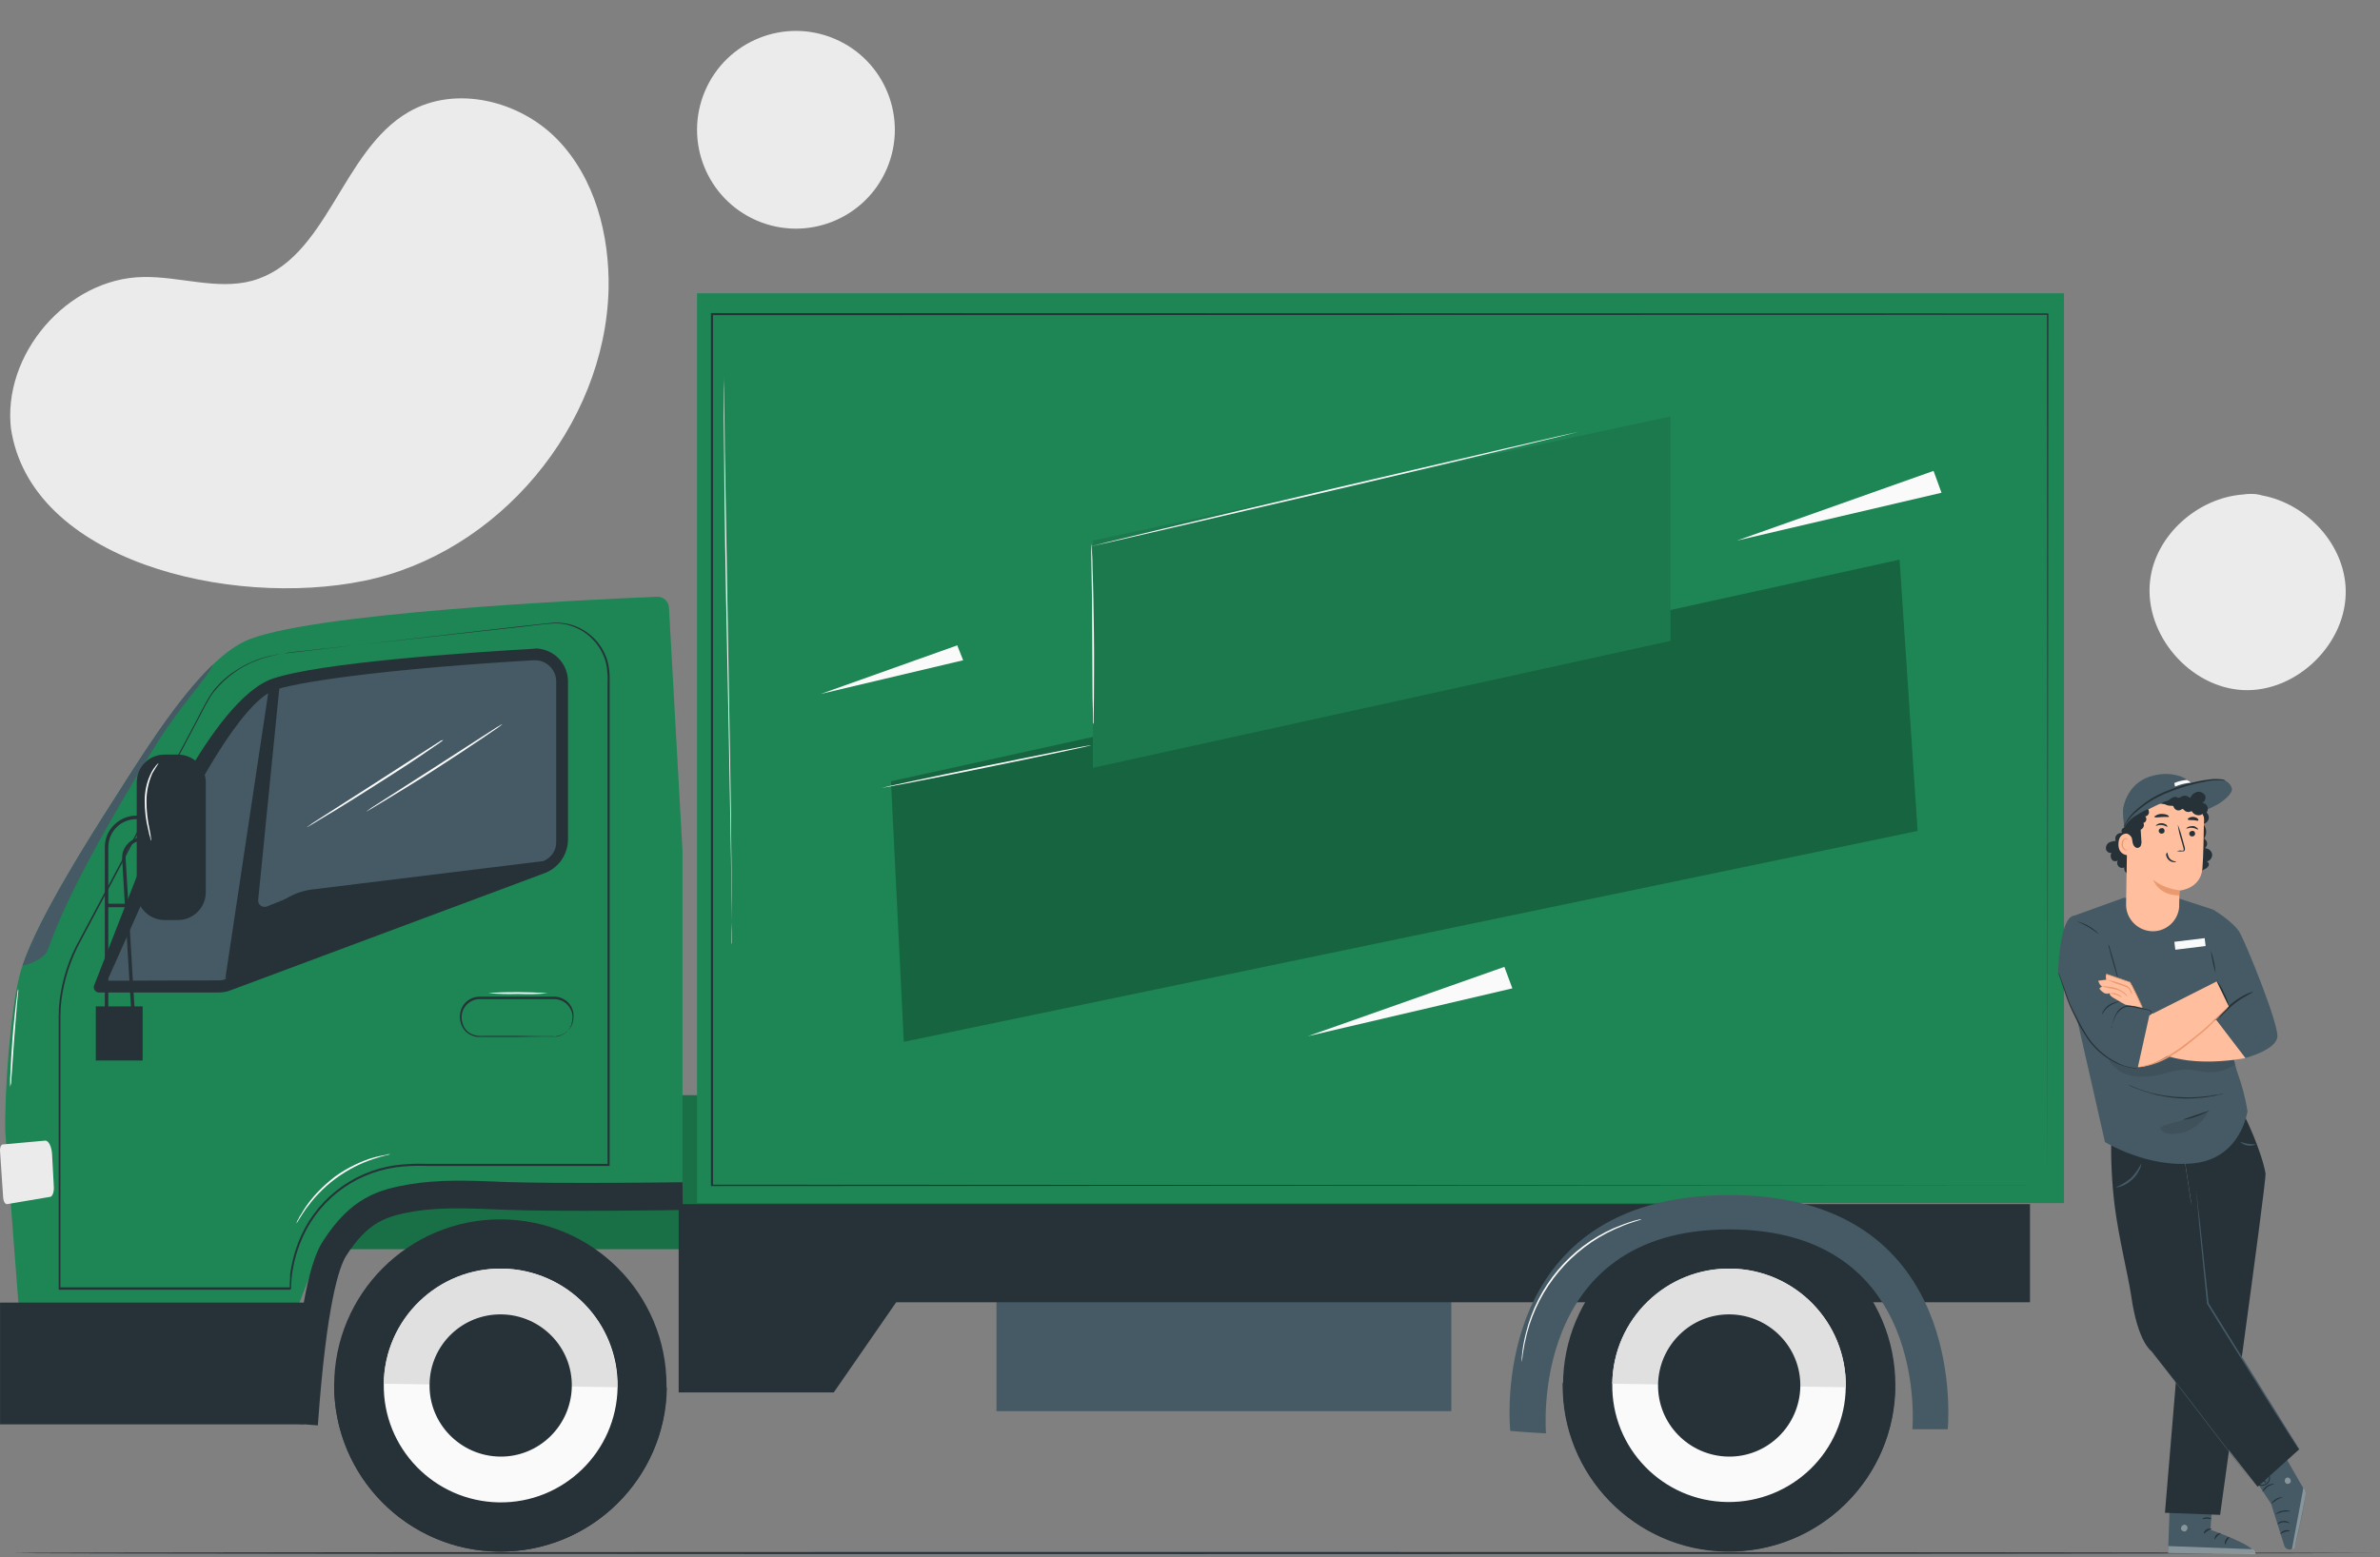 <svg width="686" height="449" viewBox="0 0 686 449" fill="none" xmlns="http://www.w3.org/2000/svg">
<rect x="0" y="0" width="686" height="449" fill="#808080" stroke="none"/>
<path d="M3.215 124.068C0.415 102.268 19.415 80.168 41.315 79.868C51.815 79.668 62.515 83.668 72.615 80.968C94.415 74.968 98.215 43.568 117.815 32.268C131.315 24.468 149.715 28.968 160.615 40.168C171.515 51.368 175.715 67.768 175.415 83.368C174.415 122.868 143.615 159.568 104.915 167.468C66.215 175.368 8.615 161.668 3.115 123.268" fill="#EBEBEB"/>
<path d="M255.622 48.635C261.817 34.165 255.109 17.413 240.639 11.218C226.169 5.022 209.417 11.73 203.222 26.2C197.026 40.67 203.734 57.422 218.204 63.618C232.674 69.813 249.426 63.105 255.622 48.635Z" fill="#EBEBEB"/>
<path d="M652.115 142.868C651.515 142.668 650.815 142.568 650.215 142.468C649.015 142.368 647.815 142.368 646.615 142.568C633.515 143.468 621.115 154.368 619.715 167.568C618.015 182.968 631.215 198.268 646.615 198.968C662.015 199.668 676.515 185.468 676.115 170.068C675.815 156.968 664.915 145.268 652.115 142.868Z" fill="#EBEBEB"/>
<path d="M685.715 447.768C685.715 447.868 533.015 448.068 344.715 448.068C156.415 448.068 3.715 447.968 3.715 447.768C3.715 447.568 156.415 447.468 344.715 447.468C533.015 447.468 685.715 447.668 685.715 447.768Z" fill="#263238"/>
<path d="M514.515 315.768H70.415V360.168H514.515V315.768Z" fill="#1E8555"/>
<g opacity="0.4">
<path opacity="0.4" d="M514.515 315.768H70.415V360.168H514.515V315.768Z" fill="black"/>
</g>
<path d="M418.315 365.768H287.215V406.868H418.315V365.768Z" fill="#455A64"/>
<path d="M195.615 347.168V401.468H240.315L258.315 375.468H585.115V347.168H195.615Z" fill="#263238"/>
<path d="M192.815 175.168C192.715 173.368 191.215 171.968 189.315 172.068C171.615 172.768 87.615 176.668 70.415 184.968C57.215 191.368 42.715 215.068 32.515 231.068C25.215 242.568 9.015 267.968 5.715 280.968C2.915 291.968 1.315 314.868 1.515 326.168L6.115 386.268H82.215L89.815 366.468C94.815 353.568 107.215 344.968 121.115 344.968H196.715V245.268L192.815 175.168Z" fill="#1E8555"/>
<path d="M61.415 191.568C50.915 201.568 40.415 218.568 32.515 230.968C25.715 241.568 11.415 264.168 6.715 277.768C6.615 277.968 6.515 278.268 6.515 278.468C8.815 277.868 12.415 276.468 13.515 274.368C15.215 271.068 17.315 259.668 43.815 216.568C51.715 203.468 59.615 195.768 61.415 191.568Z" fill="#455A64"/>
<path d="M153.715 187.068C134.215 188.168 92.115 191.068 78.615 195.668C61.015 201.668 41.315 248.168 40.415 250.168L27.115 284.168C26.815 284.968 27.315 285.768 28.015 286.068C28.215 286.168 28.315 286.168 28.515 286.168H62.815C64.115 286.168 65.415 285.968 66.615 285.468L156.915 251.768C161.015 250.268 163.715 246.368 163.715 241.968V196.468C163.715 191.268 159.515 186.968 154.215 186.968C154.015 187.068 153.915 187.068 153.715 187.068Z" fill="#263238"/>
<path d="M30.915 282.768C30.915 282.768 43.615 254.268 47.915 244.868C54.415 230.768 69.515 201.868 79.615 198.768C89.015 195.968 115.915 192.568 153.815 190.368H154.215C157.615 190.368 160.315 193.168 160.315 196.468V242.968C160.315 245.268 158.815 247.368 156.615 248.268L89.915 256.468C84.515 257.168 79.615 260.168 76.715 264.668L65.115 282.268C64.415 282.568 63.715 282.668 63.015 282.668L30.915 282.768Z" fill="#455A64"/>
<path d="M87.615 257.068L64.915 282.368L77.515 198.468L80.615 197.368L74.415 259.468C74.315 260.468 75.015 261.368 76.115 261.468C76.415 261.468 76.715 261.468 76.915 261.368L87.615 257.068Z" fill="#263238"/>
<path d="M0.015 331.968C-0.085 330.868 0.315 329.968 0.815 329.968L13.015 328.868C14.015 328.768 14.915 330.668 15.015 332.868L15.515 342.168C15.615 343.668 15.115 344.968 14.515 345.068L2.115 347.168C1.515 347.268 1.015 346.468 0.915 345.368L0.015 331.968Z" fill="#EBEBEB"/>
<path d="M87.615 375.568H0.015V410.668H87.615V375.568Z" fill="#263238"/>
<path d="M144.215 447.368C170.67 447.368 192.115 425.923 192.115 399.468C192.115 373.014 170.67 351.568 144.215 351.568C117.761 351.568 96.315 373.014 96.315 399.468C96.315 425.923 117.761 447.368 144.215 447.368Z" fill="#263238"/>
<path d="M96.315 398.668V398.768C96.015 425.268 117.115 446.968 143.615 447.368C170.015 447.668 191.815 426.568 192.215 400.168V400.068L96.315 398.668Z" fill="#263238"/>
<path d="M110.615 398.968C110.315 417.568 125.215 432.868 143.815 433.168C162.415 433.468 177.715 418.568 178.015 399.968C178.315 381.368 163.415 366.068 144.815 365.768C126.215 365.568 110.915 380.368 110.615 398.968Z" fill="#FAFAFA"/>
<path d="M144.715 365.768C126.115 365.468 110.815 380.368 110.615 398.968L177.915 399.968C178.215 381.368 163.315 366.068 144.715 365.768Z" fill="#E0E0E0"/>
<path d="M123.815 399.168C123.615 410.468 132.715 419.768 144.015 419.968C155.315 420.168 164.615 411.068 164.815 399.768C165.015 388.468 155.915 379.168 144.615 378.968C133.215 378.768 123.915 387.868 123.815 399.168Z" fill="#263238"/>
<path d="M47.415 217.568H51.315C55.715 217.568 59.315 221.168 59.315 225.568V257.268C59.315 261.668 55.715 265.268 51.315 265.268H47.415C43.015 265.268 39.415 261.668 39.415 257.268V225.568C39.415 221.068 43.015 217.568 47.415 217.568Z" fill="#263238"/>
<path d="M31.215 294.668H30.215V244.268C30.215 239.268 34.316 235.168 39.316 235.168H41.715V236.168H39.316C34.816 236.168 31.215 239.768 31.215 244.268V294.668Z" fill="#263238"/>
<path d="M38.015 294.768L35.215 247.668C35.015 244.368 37.615 241.568 40.915 241.368C41.015 241.368 41.115 241.368 41.115 241.368V242.368C38.415 242.368 36.215 244.568 36.215 247.268C36.215 247.368 36.215 247.468 36.215 247.568L39.015 294.768H38.015Z" fill="#263238"/>
<path d="M41.115 290.168H27.616V305.768H41.115V290.168Z" fill="#263238"/>
<path d="M36.215 260.568H30.715V261.568H36.215V260.568Z" fill="#263238"/>
<path d="M81.915 188.468L83.115 188.268L86.615 187.868L100.215 186.268L150.915 180.468C153.615 180.168 156.315 179.868 159.215 179.568C160.715 179.468 162.115 179.568 163.615 179.868C165.115 180.168 166.515 180.768 167.815 181.468C170.515 182.968 172.715 185.268 174.115 188.068C174.815 189.468 175.315 190.968 175.515 192.568C175.615 193.368 175.715 194.168 175.715 194.968V197.368C175.715 210.268 175.715 224.168 175.715 238.868C175.715 268.268 175.715 300.968 175.715 335.868V336.168H123.015C120.015 336.068 117.015 336.168 114.015 336.568C101.515 338.368 90.915 346.768 86.415 358.668C86.015 359.768 85.615 360.868 85.315 361.968C85.015 363.068 84.715 364.168 84.515 365.368L84.215 367.068L84.115 367.968L84.015 368.868L83.915 370.568V371.468V371.568C84.115 371.368 83.615 371.868 83.615 371.868H16.915V371.268C16.915 356.168 16.915 341.668 16.915 327.768C16.915 320.868 16.915 314.068 16.915 307.468V297.668C16.915 296.068 16.915 294.468 16.915 292.868C16.915 291.268 17.015 289.668 17.215 288.168C18.015 282.068 19.915 276.268 22.915 270.968C25.715 265.768 28.315 260.768 30.915 255.968L45.115 229.368L56.615 207.768C57.415 206.168 58.215 204.668 59.015 203.168C59.415 202.468 59.815 201.768 60.215 201.068C60.615 200.368 61.115 199.768 61.515 199.168C63.215 196.968 65.315 195.068 67.615 193.568C70.715 191.468 74.315 189.868 78.015 189.068C79.315 188.768 80.615 188.568 81.915 188.468L80.915 188.568C80.215 188.668 79.315 188.868 78.015 189.168C74.315 190.068 70.815 191.568 67.715 193.768C65.415 195.368 63.415 197.268 61.715 199.368C61.215 199.968 60.815 200.568 60.415 201.268C60.015 201.968 59.615 202.668 59.215 203.368L56.815 207.968L45.415 229.568C41.115 237.668 36.415 246.468 31.315 256.168L23.315 271.168C20.415 276.468 18.515 282.268 17.715 288.268C17.515 289.868 17.415 291.368 17.415 292.968C17.415 294.568 17.415 296.168 17.415 297.768V307.568C17.415 314.168 17.415 320.968 17.415 327.868C17.415 341.768 17.415 356.268 17.415 371.368L17.215 371.168H83.715C83.815 371.168 83.215 371.668 83.515 371.368V371.268V370.268L83.615 368.568V367.668L83.715 366.768L84.015 365.068C84.215 363.968 84.515 362.768 84.815 361.668C85.115 360.568 85.515 359.468 85.915 358.368C90.515 346.368 101.215 337.768 114.015 335.968C117.015 335.568 120.015 335.468 123.015 335.568H175.415L175.115 335.768C175.115 300.868 175.115 268.168 175.115 238.768C175.115 224.068 175.115 210.168 175.115 197.268C175.215 195.668 175.115 194.068 174.915 192.468C174.715 190.968 174.215 189.468 173.515 188.068C172.115 185.368 170.015 183.168 167.415 181.668C166.115 180.968 164.815 180.468 163.315 180.068C161.915 179.768 160.515 179.668 159.115 179.768C156.315 179.968 153.515 180.368 150.815 180.668L100.115 186.268L86.515 187.768L83.015 188.168L81.915 188.468Z" fill="#263238"/>
<path d="M159.715 298.968C159.715 298.968 160.015 298.968 160.515 298.868C161.215 298.768 161.915 298.468 162.615 298.068C163.615 297.468 164.315 296.468 164.715 295.368C164.915 294.668 165.015 293.968 165.015 293.168C165.015 292.368 164.815 291.568 164.415 290.868C163.515 289.168 161.815 288.168 159.915 288.068H153.315H138.215C135.615 288.068 133.415 290.068 133.115 292.568C132.915 293.768 133.215 294.968 133.715 296.068C134.315 297.068 135.115 297.868 136.215 298.268C137.215 298.668 138.415 298.768 139.515 298.668H142.715H148.515L156.815 298.768H159.115C159.415 298.768 159.615 298.768 159.915 298.868C159.615 298.868 159.415 298.868 159.115 298.868H156.815L148.515 298.968H142.715H139.515C138.915 298.968 138.415 298.968 137.815 298.968C137.215 298.968 136.615 298.768 136.015 298.568C134.815 298.068 133.915 297.268 133.315 296.168C132.715 295.068 132.415 293.668 132.615 292.368C132.915 289.568 135.315 287.368 138.215 287.368H153.315H159.915C162.915 287.468 165.315 289.868 165.315 292.868C165.315 293.668 165.215 294.368 165.015 295.068C164.615 296.268 163.815 297.168 162.815 297.868C162.115 298.268 161.415 298.568 160.715 298.668C160.315 298.768 160.015 298.868 159.715 298.968Z" fill="#263238"/>
<path d="M157.915 286.368C155.115 286.668 152.215 286.668 149.315 286.568C146.415 286.668 143.615 286.568 140.715 286.368C143.615 286.068 146.415 286.068 149.315 286.068C152.215 286.068 155.115 286.168 157.915 286.368Z" fill="white"/>
<path d="M91.615 410.968L83.615 410.368C85.716 381.768 88.716 364.568 93.016 357.968C101.115 345.268 109.115 342.968 118.015 341.468C126.315 340.068 134.615 340.368 142.715 340.668L144.715 340.768C161.415 341.368 196.315 340.868 196.715 340.868L196.815 348.868C196.415 348.868 161.315 349.468 144.415 348.768L142.415 348.668C134.715 348.368 126.815 348.068 119.315 349.268C111.415 350.668 106.115 352.168 99.716 362.168C97.816 365.268 94.115 375.668 91.615 410.968Z" fill="#263238"/>
<path d="M594.915 84.568H200.915V346.868H594.915V84.568Z" fill="#1E8555"/>
<path d="M590.215 341.768C590.215 340.068 590.115 243.868 590.015 90.568L590.215 90.768L205.215 90.868L205.515 90.568C205.515 179.868 205.515 264.868 205.515 341.768L205.315 341.568L590.215 341.768L205.215 341.968H204.915V341.768C204.915 264.868 204.915 179.868 204.915 90.568V90.268H205.215L590.215 90.368H590.415V90.568C590.215 243.768 590.215 340.068 590.215 341.768Z" fill="#263238"/>
<g opacity="0.5">
<path opacity="0.5" d="M256.815 225.268L260.515 300.368L552.715 239.568L547.515 161.368L256.815 225.268Z" fill="black"/>
</g>
<path d="M315.015 155.868V221.368L481.515 184.768V120.068L315.015 155.868Z" fill="#1E8555"/>
<g opacity="0.3">
<path opacity="0.3" d="M315.015 155.868V221.368L481.515 184.768V120.068L315.015 155.868Z" fill="black"/>
</g>
<path d="M500.615 155.868L559.615 142.068L557.315 135.768L500.615 155.868Z" fill="#FAFAFA"/>
<path d="M236.615 200.068L277.615 190.368L275.915 186.068L236.615 200.068Z" fill="#FAFAFA"/>
<path d="M376.915 298.768L435.915 284.968L433.615 278.768L376.915 298.768Z" fill="#FAFAFA"/>
<path d="M455.115 124.468C455.115 124.568 423.615 132.168 384.715 141.268C345.815 150.368 314.215 157.668 314.215 157.568C314.215 157.468 345.715 149.868 384.615 140.768C423.515 131.668 455.115 124.368 455.115 124.468Z" fill="#FAFAFA"/>
<path d="M314.615 214.868C314.615 214.968 301.115 217.868 284.415 221.268C267.715 224.668 254.115 227.268 254.115 227.168C254.115 227.068 267.615 224.168 284.315 220.768C301.015 217.368 314.515 214.668 314.615 214.868Z" fill="#FAFAFA"/>
<path d="M315.115 208.868C315.115 208.668 315.015 208.468 315.015 208.368C315.015 207.968 315.015 207.468 315.015 206.868C315.015 205.468 315.015 203.568 314.915 201.268C314.915 196.468 314.815 190.068 314.815 182.868C314.815 175.668 314.715 169.268 314.615 164.468C314.615 162.168 314.515 160.268 314.515 158.868V157.368C314.515 157.168 314.515 157.068 314.515 156.868C314.515 157.068 314.615 157.168 314.615 157.368C314.615 157.768 314.715 158.268 314.715 158.868C314.815 160.168 314.915 162.068 314.915 164.468C315.115 169.168 315.215 175.668 315.315 182.868C315.415 190.068 315.315 196.568 315.315 201.268C315.315 203.568 315.215 205.468 315.215 206.868C315.215 207.468 315.215 207.968 315.215 208.368C315.115 208.568 315.115 208.768 315.115 208.868Z" fill="#FAFAFA"/>
<path d="M144.915 208.768C144.915 208.768 144.815 208.868 144.515 209.068L143.415 209.868C142.415 210.568 141.015 211.468 139.315 212.668C135.815 215.068 130.915 218.268 125.515 221.768C120.115 225.268 115.115 228.268 111.515 230.468C109.715 231.568 108.215 232.468 107.215 233.068L106.015 233.768C105.915 233.868 105.715 233.968 105.615 233.968C105.615 233.968 105.715 233.868 106.015 233.668L107.115 232.868L111.315 230.168L125.215 221.268L139.015 212.368L143.215 209.668L144.415 208.968C144.615 208.968 144.715 208.868 144.915 208.768Z" fill="#FAFAFA"/>
<path d="M127.815 213.368C127.815 213.368 127.715 213.468 127.415 213.668L126.315 214.468C125.315 215.168 123.915 216.068 122.215 217.268C118.715 219.668 113.815 222.868 108.415 226.268C103.015 229.668 98.015 232.868 94.415 234.968C92.615 236.068 91.115 236.968 90.115 237.568L88.915 238.268C88.815 238.368 88.615 238.468 88.515 238.468C88.615 238.368 88.715 238.268 88.915 238.168L90.015 237.368L94.215 234.668L108.115 225.768L121.915 216.868L126.115 214.168L127.215 213.468C127.515 213.468 127.715 213.368 127.815 213.368Z" fill="#FAFAFA"/>
<path d="M43.615 242.468C43.415 242.168 43.316 241.868 43.316 241.568C43.115 240.968 42.916 240.168 42.715 239.168C42.016 236.468 41.715 233.668 41.715 230.868C41.715 228.068 42.315 225.268 43.615 222.768C44.015 221.968 44.515 221.268 45.015 220.668C45.215 220.468 45.416 220.168 45.715 220.068C45.115 220.968 44.516 221.968 43.916 222.968C42.816 225.468 42.215 228.168 42.215 230.968C42.215 233.768 42.515 236.468 43.115 239.168C43.315 240.168 43.515 241.268 43.615 242.468Z" fill="#FAFAFA"/>
<path d="M2.915 313.368C2.915 312.968 2.915 312.668 2.915 312.268C2.915 311.568 2.915 310.468 3.015 309.268C3.115 306.668 3.315 303.168 3.615 299.268C3.915 295.368 4.315 291.868 4.615 289.268C4.815 287.968 4.915 286.968 5.015 286.268C5.015 285.868 5.115 285.568 5.215 285.168C5.315 285.568 5.315 285.868 5.215 286.268L4.915 289.268C4.715 291.968 4.415 295.368 4.115 299.268C3.815 303.168 3.615 306.568 3.415 309.268C3.315 310.468 3.215 311.468 3.215 312.268C3.115 312.668 3.015 312.968 2.915 313.368Z" fill="#FAFAFA"/>
<path d="M112.515 332.768C112.515 332.868 110.615 333.168 107.615 334.168C105.815 334.768 104.115 335.468 102.515 336.268C98.515 338.268 94.815 340.968 91.715 344.268C90.415 345.568 89.315 347.068 88.215 348.468C86.415 351.068 85.515 352.768 85.415 352.768C85.515 352.368 85.715 351.868 86.015 351.468C86.215 350.968 86.515 350.468 86.815 350.068C87.115 349.568 87.515 348.868 87.915 348.268C88.915 346.768 90.115 345.268 91.415 343.868C93.015 342.168 94.715 340.668 96.515 339.268C98.315 337.968 100.315 336.768 102.415 335.768C104.115 334.968 105.815 334.268 107.615 333.768C108.415 333.568 109.115 333.368 109.715 333.268C110.215 333.168 110.815 333.068 111.315 332.968C111.615 332.768 112.015 332.768 112.515 332.768Z" fill="#FAFAFA"/>
<path d="M211.015 272.368C211.015 272.268 211.015 272.068 211.015 271.968C211.015 271.668 211.015 271.268 211.015 270.668C211.015 269.568 211.015 267.868 210.915 265.768C210.815 261.568 210.815 255.468 210.715 247.968C210.415 232.868 210.115 212.068 209.615 189.068C209.115 166.068 208.815 145.268 208.715 130.168C208.615 122.668 208.615 116.568 208.615 112.368C208.615 110.268 208.615 108.668 208.615 107.568V106.268C208.615 105.968 208.615 105.868 208.615 105.868C208.615 105.968 208.615 106.168 208.615 106.268C208.615 106.568 208.615 106.968 208.615 107.568C208.615 108.668 208.615 110.368 208.715 112.368C208.815 116.568 208.815 122.668 208.915 130.168C209.215 145.268 209.515 166.068 209.915 189.068C210.315 212.068 210.715 232.868 210.815 247.868C210.915 255.368 210.915 261.468 210.915 265.668C210.915 267.768 210.915 269.368 210.915 270.568C210.915 271.068 210.915 271.568 210.915 271.868C211.015 272.068 211.015 272.268 211.015 272.368Z" fill="#FAFAFA"/>
<path d="M498.415 447.268C524.87 447.268 546.315 425.823 546.315 399.368C546.315 372.914 524.87 351.468 498.415 351.468C471.961 351.468 450.515 372.914 450.515 399.368C450.515 425.823 471.961 447.268 498.415 447.268Z" fill="#263238"/>
<path d="M450.415 398.668V398.768C450.015 425.268 471.215 446.968 497.615 447.368C524.115 447.768 545.815 426.568 546.215 400.168V400.068L450.415 398.668Z" fill="#263238"/>
<path d="M464.715 398.968C464.415 417.568 479.315 432.868 497.915 433.068C516.515 433.268 531.815 418.468 532.015 399.868C532.315 381.268 517.415 365.968 498.815 365.768C480.315 365.568 465.015 380.368 464.715 398.968Z" fill="#FAFAFA"/>
<path d="M498.815 365.768C480.215 365.468 464.915 380.368 464.715 398.968L532.015 399.968C532.315 381.368 517.415 366.068 498.815 365.768C498.915 365.768 498.815 365.768 498.815 365.768Z" fill="#E0E0E0"/>
<path d="M477.915 399.168C477.715 410.468 486.815 419.768 498.115 419.968C509.415 420.168 518.715 411.068 518.915 399.768C519.115 388.468 510.015 379.168 498.715 378.968C487.415 378.768 478.115 387.868 477.915 399.168Z" fill="#263238"/>
<path d="M435.315 412.568C435.315 412.568 428.015 344.568 498.515 344.568C563.515 344.568 562.115 403.068 561.415 412.068H551.215C551.215 412.068 556.415 354.468 498.415 354.468C440.415 354.468 445.615 413.268 445.615 413.268C445.615 413.268 441.315 413.068 435.315 412.568Z" fill="#455A64"/>
<path d="M473.115 351.568C472.915 351.668 472.715 351.768 472.615 351.768C472.215 351.868 471.715 352.068 471.015 352.268C469.015 352.868 467.115 353.668 465.315 354.468C452.815 360.168 443.615 371.168 440.115 384.468C439.615 386.468 439.215 388.468 438.915 390.468C438.815 391.168 438.815 391.768 438.715 392.168C438.715 392.368 438.615 392.568 438.615 392.768C438.615 392.568 438.615 392.368 438.615 392.168C438.615 391.768 438.615 391.168 438.715 390.468C438.915 388.368 439.315 386.368 439.815 384.368C443.115 370.868 452.515 359.668 465.215 354.068C467.115 353.268 469.015 352.568 471.015 351.968C471.715 351.768 472.315 351.668 472.615 351.568C472.715 351.568 472.915 351.568 473.115 351.568Z" fill="#FAFAFA"/>
<path d="M646.115 420.768L654.615 433.568L658.415 445.668C658.715 446.468 659.515 446.968 660.415 446.668H660.515C661.015 446.468 661.415 446.068 661.515 445.568C662.315 442.368 665.115 430.768 664.415 429.868C663.715 428.968 656.315 415.768 656.315 415.768L646.115 420.768Z" fill="#455A64"/>
<g opacity="0.6">
<path opacity="0.6" d="M660.615 446.668L663.915 428.968L664.215 429.468C664.515 429.968 664.615 430.468 664.515 431.068C664.315 432.568 663.615 436.668 661.515 445.468C661.515 446.068 661.115 446.568 660.615 446.668Z" fill="white"/>
</g>
<g opacity="0.6">
<path opacity="0.6" d="M658.615 426.568C658.415 427.068 658.615 427.468 659.015 427.768C659.415 427.968 660.015 427.768 660.215 427.368C660.415 426.868 660.215 426.368 659.715 426.068C659.215 425.868 658.715 426.168 658.615 426.568Z" fill="white"/>
</g>
<path d="M659.916 439.168C659.316 438.968 658.716 438.868 658.116 438.868C657.516 438.968 656.916 439.168 656.416 439.568C656.416 439.568 656.516 439.368 656.716 439.068C657.116 438.768 657.516 438.568 658.016 438.568C658.516 438.468 659.016 438.568 659.416 438.768C659.816 438.968 660.016 439.068 659.916 439.168Z" fill="#263238"/>
<path d="M660.116 441.468C659.616 441.468 659.116 441.568 658.616 441.668C658.116 441.868 657.715 442.068 657.215 442.268C657.115 442.268 657.615 441.568 658.515 441.268C659.115 441.068 659.716 441.168 660.116 441.468Z" fill="#263238"/>
<path d="M660.315 435.768C659.515 435.768 658.715 435.768 658.015 435.868C657.215 436.068 656.515 436.368 655.815 436.668C656.415 436.068 657.115 435.668 658.015 435.568C658.715 435.368 659.515 435.468 660.315 435.768Z" fill="#263238"/>
<path d="M658.015 431.668C658.015 431.768 657.115 431.868 656.215 432.468C655.315 433.068 654.615 433.668 654.615 433.668C654.915 433.068 655.415 432.468 656.115 432.168C656.615 431.768 657.315 431.668 658.015 431.668Z" fill="#263238"/>
<path d="M655.615 427.868C654.915 428.068 654.215 428.268 653.615 428.668C653.115 429.068 652.615 429.668 652.115 430.168C652.115 430.168 652.115 429.868 652.315 429.568C652.815 428.668 653.815 427.968 654.815 427.868C655.315 427.768 655.615 427.868 655.615 427.868Z" fill="#263238"/>
<path d="M653.215 427.968C653.115 427.868 653.015 427.668 652.915 427.468C652.715 426.968 652.515 426.468 652.515 425.968C652.415 425.568 652.515 425.168 652.715 424.868C652.815 424.668 653.115 424.568 653.415 424.568C653.615 424.668 653.815 424.768 654.015 425.068C654.515 425.968 654.315 427.168 653.515 427.868C652.715 428.468 651.515 428.568 650.615 428.068C650.415 427.968 650.215 427.768 650.215 427.468C650.215 427.168 650.315 426.968 650.615 426.868C651.015 426.768 651.415 426.668 651.715 426.768C652.215 426.868 652.815 426.968 653.215 427.268C653.415 427.368 653.515 427.468 653.715 427.568C653.115 427.268 652.415 427.168 651.715 427.068C651.415 427.068 651.015 427.068 650.715 427.168C650.615 427.268 650.515 427.368 650.515 427.468C650.515 427.668 650.715 427.768 650.815 427.868C651.615 428.268 652.615 428.168 653.315 427.668C654.015 427.068 654.215 426.068 653.815 425.268C653.715 425.068 653.615 424.968 653.415 424.968C653.315 424.968 653.115 424.968 653.015 425.068C652.815 425.368 652.815 425.768 652.815 426.068C652.815 426.668 652.915 427.268 653.215 427.968Z" fill="#263238"/>
<path d="M638.116 428.168L637.116 441.068C637.116 441.068 649.916 445.468 649.916 447.868L624.916 447.768L625.616 427.668L638.116 428.168Z" fill="#455A64"/>
<g opacity="0.6">
<path opacity="0.6" d="M629.415 439.668C628.915 439.768 628.615 440.268 628.615 440.768C628.715 441.268 629.215 441.568 629.715 441.568C630.215 441.468 630.615 440.868 630.515 440.368C630.415 439.768 629.815 439.468 629.415 439.668Z" fill="white"/>
</g>
<g opacity="0.6">
<path opacity="0.6" d="M624.916 447.768L625.016 445.768L649.216 446.668C649.716 446.968 650.116 447.468 650.116 448.068L624.916 447.768Z" fill="white"/>
</g>
<path d="M637.515 440.868C637.515 440.968 636.915 440.968 636.315 441.368C635.715 441.768 635.315 442.268 635.215 442.168C635.115 442.068 635.315 441.368 636.015 440.968C636.715 440.568 637.515 440.768 637.515 440.868Z" fill="#263238"/>
<path d="M640.115 442.068C640.115 442.168 639.615 442.368 639.115 442.868C638.615 443.368 638.515 443.868 638.415 443.868C638.315 443.868 638.215 443.168 638.815 442.568C639.415 441.968 640.115 441.968 640.115 442.068Z" fill="#263238"/>
<path d="M641.415 445.268C641.315 445.268 641.115 444.668 641.515 443.968C641.915 443.268 642.415 443.068 642.515 443.168C642.615 443.268 642.215 443.668 641.915 444.168C641.615 444.668 641.615 445.268 641.415 445.268Z" fill="#263238"/>
<path d="M637.415 437.968C637.315 438.068 636.815 437.868 636.115 437.868C635.415 437.868 634.915 438.068 634.815 437.968C634.715 437.868 635.315 437.468 636.115 437.468C636.915 437.468 637.415 437.868 637.415 437.968Z" fill="#263238"/>
<g opacity="0.3">
<path opacity="0.3" d="M637.916 430.668L637.716 432.968L625.416 432.368L625.516 430.268L637.916 430.668Z" fill="black"/>
</g>
<path d="M637.515 435.368C637.115 435.468 636.715 435.468 636.315 435.368C635.915 435.268 635.415 435.068 635.015 434.868C634.815 434.768 634.515 434.568 634.315 434.468C634.215 434.368 634.015 434.268 633.915 434.168C633.815 433.968 633.815 433.668 633.915 433.568C634.015 433.368 634.215 433.268 634.415 433.268C634.615 433.268 634.715 433.268 634.915 433.368C635.215 433.468 635.415 433.568 635.715 433.668C636.115 433.868 636.515 434.168 636.815 434.468C637.415 434.968 637.615 435.368 637.515 435.368C637.415 435.368 637.215 435.068 636.615 434.568C636.315 434.268 635.915 434.068 635.515 433.868C635.315 433.768 635.015 433.668 634.815 433.668C634.515 433.568 634.315 433.568 634.215 433.668C634.115 433.768 634.215 433.768 634.215 433.768C634.315 433.868 634.415 433.968 634.515 433.968C634.715 434.068 634.915 434.268 635.215 434.368C635.615 434.568 636.015 434.768 636.415 434.868C636.815 435.068 637.115 435.168 637.515 435.368Z" fill="#263238"/>
<path d="M637.415 435.468C637.215 435.068 637.115 434.668 637.115 434.268C637.115 433.568 637.315 432.768 637.715 432.168C637.815 431.868 638.215 431.568 638.515 431.568C638.715 431.568 638.915 431.768 639.015 431.968C639.115 432.168 639.115 432.268 639.115 432.468C639.215 433.268 639.015 433.968 638.515 434.568C638.015 435.168 637.515 435.368 637.515 435.268C637.515 435.168 637.915 434.968 638.315 434.368C638.515 433.968 638.715 433.668 638.715 433.168C638.715 432.968 638.715 432.668 638.715 432.468C638.715 432.168 638.615 431.968 638.515 431.968C638.415 431.968 638.215 432.168 638.015 432.368C637.915 432.568 637.815 432.768 637.715 433.068C637.515 433.468 637.415 433.868 637.415 434.268C637.315 435.068 637.415 435.468 637.415 435.468Z" fill="#263238"/>
<path d="M647.215 322.268C647.215 322.268 651.815 331.668 653.015 338.368C653.315 340.268 639.915 436.768 639.915 436.768L624.015 436.168L631.515 346.368L628.815 328.368L647.215 322.268Z" fill="#263238"/>
<path d="M608.515 328.068C608.415 334.568 608.715 341.068 609.515 347.568C610.715 357.068 613.415 367.768 614.315 373.768C616.215 387.068 620.115 389.568 620.115 389.568L650.715 428.668L662.715 417.868L635.715 374.768C635.715 374.768 628.515 326.868 628.815 328.168C629.115 329.468 608.515 328.068 608.515 328.068Z" fill="#263238"/>
<path d="M620.615 390.268C620.715 390.368 620.815 390.568 620.915 390.668L621.815 391.768L625.015 395.868C627.715 399.368 631.415 404.268 635.515 409.568C639.615 414.868 643.315 419.768 646.115 423.268C647.515 424.968 648.615 426.368 649.415 427.368L650.315 428.468C650.415 428.568 650.515 428.768 650.615 428.868C650.515 428.768 650.415 428.568 650.315 428.468L649.415 427.368L646.215 423.268L635.715 409.568C631.615 404.168 627.915 399.368 625.115 395.868C623.715 394.168 622.615 392.768 621.815 391.768L620.915 390.668C620.915 390.468 620.815 390.368 620.615 390.268Z" fill="#455A64"/>
<path d="M617.215 335.468C617.215 335.968 617.015 336.568 616.815 336.968C615.715 339.368 613.815 341.168 611.315 342.068C610.815 342.268 610.315 342.368 609.815 342.368C611.415 341.668 612.915 340.768 614.215 339.668C615.415 338.468 616.415 336.968 617.215 335.468Z" fill="#455A64"/>
<path d="M650.215 329.968C648.715 330.668 647.015 330.368 645.715 329.268C645.815 329.168 646.715 329.568 647.915 329.768C649.115 329.968 650.215 329.868 650.215 329.968Z" fill="#455A64"/>
<path d="M633.015 343.268C633.115 343.468 633.115 343.668 633.115 343.868C633.215 344.368 633.215 344.968 633.315 345.668C633.515 347.268 633.715 349.668 634.115 352.568C634.715 358.468 635.615 366.568 636.615 375.868V375.768L641.015 382.868L656.415 407.668C658.315 410.768 659.915 413.368 661.015 415.168L662.215 417.168C662.415 417.368 662.515 417.668 662.615 417.868C662.415 417.668 662.315 417.468 662.115 417.168L660.815 415.168L656.015 407.668C652.015 401.268 646.515 392.568 640.515 382.968L636.115 375.868V375.768C635.215 366.468 634.415 358.268 633.815 352.368L633.215 345.468C633.115 344.668 633.115 344.068 633.115 343.568C633.015 343.768 633.015 343.468 633.015 343.268Z" fill="#455A64"/>
<path d="M628.415 259.168L637.915 262.268L638.615 282.468C638.615 282.468 643.815 306.268 644.915 309.268C646.215 312.868 647.215 316.568 647.815 320.368C647.815 320.368 646.015 333.768 632.615 335.368C619.215 336.968 606.715 329.268 606.715 329.268C606.715 329.268 602.215 309.268 598.115 291.368C594.215 274.268 597.415 264.168 597.415 264.168L612.115 258.868L628.415 259.168Z" fill="#455A64"/>
<path d="M635.463 270.485L626.726 271.542L627.003 273.826L635.739 272.769L635.463 270.485Z" fill="#FAFAFA"/>
<path d="M637.615 246.268C637.415 245.268 636.515 244.568 635.515 244.568C636.215 243.968 636.415 242.968 635.815 242.268C635.715 242.068 635.515 241.968 635.315 241.768C636.315 240.268 636.015 238.368 634.615 237.168L624.515 251.068C626.115 252.268 628.115 252.868 630.015 252.568C632.015 252.268 633.915 251.568 635.515 250.568C636.015 250.368 636.415 249.968 636.615 249.568C636.815 249.068 636.515 248.468 636.015 248.368C637.015 248.268 637.715 247.268 637.615 246.268Z" fill="#263238"/>
<path d="M612.616 238.668C612.116 238.568 611.616 238.868 611.516 239.368C611.416 239.668 611.516 239.868 611.616 240.168C610.716 240.068 609.816 240.668 609.716 241.568C609.716 241.868 609.716 242.268 609.816 242.468C609.116 242.468 608.416 242.668 607.816 242.968C607.216 243.368 606.916 244.068 607.016 244.868C607.216 245.568 607.916 246.068 608.616 245.868C608.216 246.468 608.316 247.268 608.716 247.868C609.116 248.368 609.916 248.468 610.416 248.068L610.516 247.968C610.016 248.568 610.216 249.468 610.816 249.968C611.216 250.268 611.816 250.368 612.316 250.068C612.116 250.868 612.616 251.768 613.516 251.968C614.016 252.068 614.516 251.968 614.916 251.668L612.616 238.668Z" fill="#263238"/>
<path d="M613.215 236.068L612.815 260.668C612.715 264.668 615.815 268.068 619.815 268.468C624.015 268.868 627.715 265.768 628.115 261.568C628.115 261.368 628.115 261.268 628.115 261.068C628.115 258.768 628.215 256.768 628.215 256.768C628.215 256.768 634.215 256.368 634.815 250.468C635.115 247.068 635.215 239.268 635.315 233.268C635.315 229.268 632.215 225.868 628.215 225.468L624.615 225.168C618.515 224.968 613.515 229.768 613.315 235.868C613.215 235.768 613.215 235.868 613.215 236.068Z" fill="#FFBE9D"/>
<path d="M628.115 256.668C625.415 256.368 622.815 255.368 620.615 253.668C620.615 253.668 622.115 258.168 628.115 258.168V256.668Z" fill="#EB996E"/>
<path d="M633.515 239.168C633.415 239.268 632.815 238.768 631.915 238.668C631.015 238.568 630.315 238.968 630.215 238.868C630.115 238.768 630.315 238.668 630.615 238.468C631.015 238.268 631.515 238.168 632.015 238.168C632.515 238.168 632.916 238.368 633.316 238.768C633.516 238.868 633.615 239.068 633.515 239.168Z" fill="#263238"/>
<path d="M623.915 239.568C623.915 240.068 623.515 240.368 623.015 240.368C622.615 240.368 622.215 239.968 622.215 239.568C622.215 239.068 622.615 238.768 623.115 238.768C623.515 238.668 623.915 239.068 623.915 239.568Z" fill="#263238"/>
<path d="M632.715 240.368C632.715 240.868 632.315 241.168 631.815 241.168C631.315 241.168 631.015 240.768 631.015 240.368C631.015 239.868 631.415 239.568 631.915 239.568C632.315 239.468 632.715 239.868 632.715 240.368Z" fill="#263238"/>
<path d="M624.715 238.368C624.615 238.468 624.015 237.968 623.115 237.868C622.215 237.768 621.515 238.168 621.415 238.068C621.315 237.968 621.515 237.868 621.815 237.668C622.615 237.168 623.715 237.268 624.515 237.868C624.715 238.168 624.715 238.368 624.715 238.368Z" fill="#263238"/>
<path d="M627.416 245.368C627.916 245.268 628.416 245.168 628.916 245.268C629.116 245.268 629.416 245.268 629.416 245.068C629.416 244.868 629.416 244.568 629.316 244.368C629.116 243.768 629.016 243.168 628.816 242.568C628.316 240.968 627.916 239.468 627.716 237.768C628.316 239.268 628.816 240.868 629.216 242.468C629.416 243.068 629.516 243.768 629.716 244.268C629.816 244.568 629.816 244.868 629.716 245.168C629.616 245.368 629.516 245.468 629.316 245.468C629.216 245.468 629.016 245.468 628.916 245.468C628.416 245.568 627.916 245.468 627.416 245.368Z" fill="#263238"/>
<path d="M624.615 245.768C624.815 245.768 624.715 246.768 625.415 247.568C626.115 248.368 627.215 248.368 627.215 248.468C627.215 248.568 626.915 248.668 626.515 248.568C625.915 248.568 625.415 248.268 625.015 247.868C624.615 247.468 624.415 246.968 624.315 246.368C624.415 246.068 624.615 245.768 624.615 245.768Z" fill="#263238"/>
<path d="M625.215 235.468C625.115 235.668 624.216 235.468 623.116 235.568C622.016 235.668 621.115 235.768 621.015 235.568C620.915 235.368 621.115 235.268 621.515 235.068C622.015 234.768 622.516 234.668 623.116 234.668C623.716 234.668 624.215 234.768 624.715 234.968C625.015 235.168 625.215 235.368 625.215 235.468Z" fill="#263238"/>
<path d="M633.615 236.568C633.415 236.768 632.815 236.468 632.115 236.468C631.415 236.468 630.715 236.468 630.615 236.268C630.515 236.068 630.715 235.968 631.015 235.768C631.815 235.368 632.815 235.468 633.515 236.068C633.615 236.268 633.715 236.468 633.615 236.568Z" fill="#263238"/>
<path d="M614.815 240.668C614.715 240.568 610.815 239.068 610.615 243.168C610.415 247.268 614.515 246.668 614.515 246.468C614.515 246.268 614.815 240.668 614.815 240.668Z" fill="#FFBE9D"/>
<path d="M613.315 244.868C613.315 244.868 613.215 244.868 613.115 244.968C612.915 245.068 612.715 245.068 612.615 244.968C612.115 244.568 611.815 243.968 611.915 243.368C611.915 243.068 612.015 242.668 612.115 242.368C612.215 242.168 612.415 241.968 612.715 241.868C612.915 241.868 613.015 241.968 613.115 242.068C613.115 242.168 613.115 242.268 613.115 242.268C613.115 242.268 613.215 242.168 613.215 242.068C613.215 241.968 613.115 241.868 613.015 241.768C612.915 241.668 612.815 241.668 612.615 241.668C612.315 241.768 612.015 241.968 611.815 242.268C611.615 242.568 611.515 242.968 611.515 243.368C611.415 244.068 611.815 244.768 612.415 245.168C612.615 245.268 612.915 245.168 613.115 245.068C613.315 244.968 613.415 244.868 613.315 244.868Z" fill="#EB996E"/>
<path d="M612.515 240.268C613.315 240.268 614.016 240.768 614.416 241.468C614.616 242.068 614.616 242.768 614.816 243.368C615.016 243.968 615.616 244.568 616.216 244.468C616.616 244.368 617.016 244.068 617.116 243.668C617.216 243.268 617.316 242.768 617.216 242.368C617.116 240.468 616.915 238.568 617.015 236.668C617.015 234.768 617.616 232.868 618.716 231.268C619.816 229.668 621.716 228.768 623.716 229.068C624.916 229.268 626.016 230.068 627.316 230.368C628.816 230.668 630.315 230.368 631.515 229.368C631.715 229.268 632.316 228.868 632.316 228.868C632.316 228.368 632.215 227.968 632.015 227.568C629.715 225.068 625.315 223.968 622.015 224.568C618.615 225.068 615.516 227.068 613.716 230.068C612.016 232.768 612.115 237.068 612.515 240.268Z" fill="#263238"/>
<path d="M635.915 232.168C635.215 233.368 633.915 233.968 632.515 233.968C631.215 233.868 629.815 233.568 628.615 233.068C626.715 232.368 624.615 231.968 622.615 231.668C622.415 231.668 622.215 231.668 622.115 231.468C622.015 231.268 622.215 230.968 622.415 230.868C624.315 229.668 628.615 229.168 630.915 229.268C633.215 229.268 635.315 230.568 636.515 232.568" fill="#263238"/>
<path d="M635.316 232.268C634.116 230.768 632.416 229.868 630.616 229.568C623.316 228.968 616.216 232.468 612.416 238.668C612.016 236.968 611.916 235.168 611.916 233.468C612.016 232.268 613.416 225.168 620.916 223.568C620.816 223.568 632.316 220.268 635.316 232.268Z" fill="#455A64"/>
<path d="M613.115 237.168C615.815 233.868 619.115 231.168 622.915 229.268C627.415 227.268 632.115 225.768 636.915 224.968C638.115 224.668 639.415 224.668 640.715 224.868C642.015 225.168 643.015 226.168 643.315 227.368C643.515 228.968 640.615 231.068 639.315 231.868C638.015 232.568 636.615 233.268 635.215 233.768C635.215 233.768 635.515 230.968 631.015 229.968C624.815 228.768 613.115 237.168 613.115 237.168Z" fill="#455A64"/>
<path d="M641.515 225.168C641.115 225.068 640.615 224.968 640.215 224.968C639.015 224.968 637.816 224.968 636.616 225.168C632.716 225.868 628.915 226.868 625.215 228.368C621.515 229.768 618.115 231.868 615.215 234.568C614.315 235.368 613.615 236.268 612.915 237.268C612.515 237.968 612.315 238.468 612.215 238.368C612.115 238.268 612.216 238.268 612.316 238.068C612.416 237.768 612.515 237.468 612.715 237.168C613.315 236.068 614.015 235.168 614.915 234.268C617.815 231.468 621.215 229.268 625.015 227.868C628.715 226.368 632.615 225.268 636.515 224.768C637.715 224.568 638.916 224.568 640.116 224.668C640.416 224.668 640.816 224.768 641.116 224.868C641.416 225.068 641.515 225.168 641.515 225.168Z" fill="#263238"/>
<path d="M626.915 226.768C628.415 226.168 629.915 225.768 631.515 225.668C631.215 225.368 630.815 225.068 630.315 224.868C629.115 224.968 627.815 225.268 626.715 225.768L626.915 226.768Z" fill="#FAFAFA"/>
<path d="M636.015 234.268C636.615 233.468 636.415 232.368 635.615 231.768C635.315 231.568 635.015 231.468 634.715 231.468C635.515 231.168 635.915 230.168 635.615 229.368C635.615 229.368 635.615 229.268 635.515 229.268C635.015 228.468 634.015 228.068 633.115 228.368C632.215 228.668 631.515 229.368 631.315 230.268C630.715 229.368 629.515 229.168 628.615 229.768C628.315 229.968 628.115 230.168 628.015 230.468C627.815 229.968 627.315 229.668 626.715 229.768C626.215 229.968 625.715 230.168 625.315 230.568C624.915 230.968 624.415 231.168 623.915 231.168L623.615 231.268C624.215 232.268 625.415 232.568 626.415 232.068C626.415 232.968 627.115 233.668 627.915 233.668C628.415 233.668 628.915 233.368 629.215 232.968C629.415 233.768 630.315 234.268 631.115 234.068C631.315 233.968 631.515 233.968 631.715 233.768C632.115 234.768 633.315 235.268 634.315 234.968C634.515 234.868 634.715 234.768 634.815 234.668C635.315 235.468 635.515 236.468 635.215 237.468C636.215 237.268 636.815 236.268 636.615 235.368C636.515 234.868 636.315 234.568 636.015 234.268Z" fill="#263238"/>
<path d="M619.115 233.268C617.715 233.868 616.415 234.668 615.115 235.468C613.815 236.368 612.815 237.568 612.115 238.868L614.115 240.768C614.615 240.968 615.115 241.168 615.515 240.768C615.915 240.368 616.215 239.768 616.115 239.268C616.915 239.468 617.715 238.968 617.915 238.168C618.015 237.868 617.915 237.568 617.815 237.268C618.215 237.168 618.515 236.868 618.615 236.468C618.715 236.068 618.615 235.668 618.315 235.368C618.915 235.368 619.415 234.768 619.415 234.168C619.415 233.868 619.315 233.568 619.115 233.268Z" fill="#263238"/>
<path d="M637.915 262.268C637.915 262.268 643.815 265.768 645.615 268.968C647.415 272.168 656.815 295.168 656.415 298.968C656.015 302.768 647.115 305.068 647.115 305.068L637.815 293.068L642.015 290.568L637.815 282.368V262.268H637.915Z" fill="#455A64"/>
<path d="M647.216 305.068C647.216 305.068 625.716 309.368 617.916 300.068L620.216 292.168C620.216 292.168 634.416 295.568 638.816 294.068L647.216 305.068Z" fill="#FFBE9D"/>
<path d="M649.415 285.968C649.515 286.168 646.915 287.168 644.215 289.268C641.515 291.368 639.815 293.568 639.615 293.468C639.815 292.868 640.215 292.368 640.615 291.968C641.515 290.868 642.615 289.768 643.815 288.868C645.015 287.968 646.315 287.168 647.615 286.568C648.215 286.268 648.815 286.068 649.415 285.968Z" fill="#263238"/>
<path d="M642.515 290.268C641.715 289.068 641.115 287.768 640.615 286.468C639.915 285.168 639.315 283.868 638.815 282.568C639.715 283.668 640.515 284.868 641.015 286.268C641.715 287.468 642.215 288.868 642.515 290.268Z" fill="#263238"/>
<path d="M638.615 280.568C638.515 279.468 638.415 278.368 638.115 277.268C637.915 276.168 637.615 275.068 637.215 273.968C637.515 276.168 637.915 278.368 638.615 280.568Z" fill="#263238"/>
<path d="M600.115 265.268C600.515 265.668 606.415 269.568 608.415 276.268C610.415 282.968 612.515 289.868 612.515 289.868L620.215 290.868L615.915 308.568C610.015 307.668 604.715 304.168 601.515 299.068C598.115 293.068 595.315 286.768 593.215 280.168C593.215 280.268 593.815 258.768 600.115 265.268Z" fill="#455A64"/>
<path d="M617.515 290.568C617.515 290.568 614.215 283.268 613.815 283.168C613.415 283.068 607.115 280.868 607.115 280.868C606.915 281.368 606.915 281.968 607.115 282.468L604.815 282.768C604.815 282.768 605.115 284.168 605.915 284.368L605.115 285.068C605.515 285.568 606.015 286.068 606.615 286.368C607.115 286.568 607.615 286.568 608.115 286.368C608.115 286.368 607.815 286.868 609.115 287.668C610.415 288.468 612.615 289.668 612.615 289.668L617.515 290.568Z" fill="#FFBE9D"/>
<path d="M612.715 289.668C612.715 289.668 610.515 288.468 609.215 287.668C608.115 286.968 608.115 286.468 608.215 286.368C607.715 286.568 607.215 286.568 606.715 286.368C606.115 286.068 605.615 285.568 605.215 285.068L606.015 284.268C605.215 284.068 604.915 282.768 604.915 282.668L607.215 282.368C607.015 281.868 607.015 281.268 607.215 280.768C607.315 280.768 613.515 282.968 613.915 283.068C614.315 283.168 617.515 290.168 617.615 290.468L612.715 289.668ZM607.115 282.368L604.815 282.668C604.815 282.868 605.215 284.068 605.915 284.268L605.115 284.968C605.515 285.468 606.015 285.968 606.615 286.268C607.115 286.468 607.615 286.468 608.115 286.268V286.368C608.115 286.368 607.815 286.868 609.115 287.668C610.415 288.468 612.515 289.668 612.615 289.668L617.415 290.568C616.315 288.068 614.115 283.268 613.715 283.168C613.315 283.068 607.315 280.968 607.015 280.868C606.915 281.368 606.915 281.868 607.115 282.368Z" fill="#EB996E"/>
<path d="M607.315 282.468C608.615 283.068 610.015 283.668 611.415 284.068C612.015 284.268 612.615 284.468 613.015 284.668C613.415 284.868 613.715 285.168 613.915 285.568C614.315 286.268 614.415 286.768 614.515 286.668C614.515 286.268 614.415 285.768 614.115 285.368C613.915 284.868 613.515 284.568 613.115 284.268C612.615 284.068 612.015 283.868 611.515 283.668C610.215 283.168 608.715 282.768 607.315 282.468Z" fill="#EB996E"/>
<path d="M605.815 284.268C606.215 284.468 606.515 284.568 606.915 284.668C607.615 284.868 608.615 285.068 609.715 285.268C610.615 285.468 611.515 285.868 612.215 286.468C612.815 286.968 613.015 287.268 613.115 287.268C613.015 286.868 612.715 286.568 612.415 286.268C611.615 285.668 610.715 285.168 609.815 284.868C608.715 284.568 607.715 284.468 606.915 284.368C606.615 284.368 606.215 284.268 605.815 284.268Z" fill="#EB996E"/>
<path d="M611.615 287.568C611.215 287.068 610.715 286.668 610.115 286.568C609.515 286.268 608.915 286.268 608.315 286.368C608.315 286.468 609.115 286.568 610.015 286.868C610.915 287.168 611.515 287.668 611.615 287.568Z" fill="#EB996E"/>
<path d="M619.515 292.768L638.915 282.968L642.415 290.168C642.415 290.168 624.515 307.868 616.215 307.668" fill="#FFBE9D"/>
<path d="M607.715 272.268C607.715 272.768 607.815 273.268 608.015 273.668C608.215 274.568 608.515 275.768 608.915 277.068C609.315 278.368 609.615 279.568 609.915 280.468C610.015 280.968 610.215 281.368 610.415 281.868C610.415 281.368 610.315 280.868 610.115 280.468C609.915 279.568 609.615 278.368 609.215 277.068C608.815 275.768 608.515 274.568 608.215 273.668C608.115 273.168 607.915 272.668 607.715 272.268Z" fill="#263238"/>
<path d="M608.615 296.368C608.715 296.368 608.815 295.468 609.315 294.068C609.615 293.268 609.915 292.468 610.515 291.868C611.115 291.068 612.015 290.468 613.015 290.268C614.015 290.268 615.115 290.368 616.115 290.668L618.615 291.168C618.915 291.168 619.215 291.268 619.515 291.368C619.715 291.468 619.915 291.668 620.015 291.868C620.115 292.068 620.115 292.268 620.015 292.468C620.015 292.468 620.315 292.268 620.215 291.868C620.115 291.568 619.915 291.368 619.715 291.268C619.415 291.168 619.015 290.968 618.715 290.968L616.215 290.368C615.215 290.068 614.115 289.968 613.015 289.968C611.915 290.168 610.915 290.768 610.315 291.668C609.815 292.368 609.415 293.168 609.215 294.068C609.015 294.668 608.915 295.168 608.815 295.768C608.615 295.968 608.515 296.168 608.615 296.368Z" fill="#263238"/>
<path d="M605.916 292.468C606.416 291.568 607.116 290.668 608.016 290.068C608.916 289.468 609.916 289.068 611.016 288.768C610.716 288.668 610.316 288.768 610.016 288.868C609.216 289.068 608.516 289.368 607.816 289.768C607.116 290.268 606.616 290.868 606.216 291.568C606.016 291.768 605.916 292.068 605.916 292.468Z" fill="#263238"/>
<path d="M593.215 280.268C593.215 280.268 593.215 280.368 593.315 280.668C593.415 280.968 593.515 281.268 593.715 281.768C594.015 282.768 594.515 284.068 595.015 285.668C595.515 287.268 596.215 289.268 597.215 291.368C598.215 293.468 599.315 295.768 600.715 297.968C602.015 300.168 603.615 302.068 605.515 303.668C607.115 304.968 608.815 306.068 610.715 306.868C612.015 307.368 613.315 307.768 614.715 307.968C615.115 308.068 615.415 308.068 615.815 308.068C616.115 308.068 616.215 308.068 616.215 308.068C616.215 308.068 615.715 307.968 614.715 307.868C613.415 307.668 612.015 307.268 610.815 306.668C606.715 304.768 603.315 301.668 601.015 297.768C599.615 295.468 598.515 293.168 597.515 291.168C596.515 289.168 595.815 287.168 595.215 285.468C594.615 283.768 594.115 282.468 593.815 281.568L593.415 280.568C593.315 280.568 593.215 280.368 593.215 280.268Z" fill="#263238"/>
<path d="M598.715 265.668C598.715 265.768 600.215 266.268 601.915 267.268C603.615 268.268 604.815 269.368 604.915 269.268C603.315 267.568 601.115 266.268 598.715 265.668Z" fill="#263238"/>
<path d="M613.416 312.768C613.716 312.968 614.116 313.168 614.416 313.268C614.716 313.468 615.116 313.568 615.616 313.768C616.116 313.968 616.616 314.168 617.216 314.368C618.616 314.868 620.116 315.268 621.516 315.668C623.316 316.068 625.116 316.368 627.016 316.568C628.816 316.768 630.716 316.768 632.516 316.668C634.016 316.568 635.516 316.468 637.016 316.168C637.616 316.068 638.216 315.968 638.716 315.868C639.216 315.768 639.616 315.668 640.016 315.568C640.416 315.468 640.716 315.368 641.116 315.268C640.716 315.268 640.416 315.368 640.016 315.468C639.716 315.568 639.216 315.668 638.716 315.668C638.216 315.668 637.616 315.868 637.016 315.968C635.516 316.168 634.016 316.268 632.516 316.368C630.716 316.468 628.816 316.368 627.016 316.268C625.216 316.068 623.416 315.868 621.616 315.468C620.116 315.168 618.716 314.768 617.316 314.268C616.716 314.068 616.116 313.868 615.716 313.668C615.316 313.468 614.816 313.368 614.516 313.168C614.116 313.068 613.816 312.868 613.416 312.768Z" fill="#263238"/>
<path d="M629.215 322.868C630.515 322.668 631.915 322.368 633.115 321.868C634.415 321.468 635.615 320.968 636.815 320.268C636.815 320.168 635.115 320.768 633.015 321.468C630.915 322.168 629.215 322.768 629.215 322.868Z" fill="#263238"/>
<g opacity="0.3">
<path opacity="0.3" d="M644.015 305.568C639.615 306.468 635.015 306.468 630.615 305.768C629.015 305.268 627.315 305.068 625.615 305.168C624.315 305.468 623.015 305.968 621.815 306.668C617.115 308.568 611.815 308.068 607.615 305.168C609.115 307.968 611.815 309.868 614.915 310.268C618.015 310.668 621.115 310.368 624.115 309.468C625.915 308.868 627.715 308.568 629.615 308.368C632.015 308.268 634.315 309.068 636.615 309.168C639.315 309.268 642.015 308.468 644.315 306.868L644.015 305.568Z" fill="black"/>
</g>
<g opacity="0.3">
<path opacity="0.3" d="M636.315 320.968C634.315 324.368 630.815 326.568 626.915 326.968C626.115 327.068 625.215 326.968 624.415 326.768C623.615 326.568 622.915 325.968 622.515 325.168C623.415 324.568 624.415 324.168 625.415 323.968L636.215 320.968" fill="black"/>
</g>
<path d="M642.215 290.468C641.915 290.768 641.615 291.068 641.315 291.368C640.715 291.968 639.915 292.768 638.915 293.768C637.915 294.768 636.715 296.068 635.315 297.268C633.915 298.468 632.215 299.768 630.515 301.168C628.915 302.468 627.215 303.568 625.415 304.668C623.915 305.568 622.415 306.268 620.815 306.768C619.715 307.168 618.615 307.368 617.515 307.568C617.115 307.668 616.715 307.668 616.315 307.668C617.815 307.368 619.315 306.968 620.715 306.468C622.315 305.868 623.815 305.168 625.215 304.268C626.915 303.168 628.615 302.068 630.215 300.768C631.915 299.468 633.615 298.168 635.015 296.968C636.415 295.768 637.615 294.568 638.715 293.568C639.815 292.568 640.615 291.768 641.215 291.268C641.415 290.968 641.815 290.668 642.215 290.468Z" fill="#EB996E"/>
</svg>
